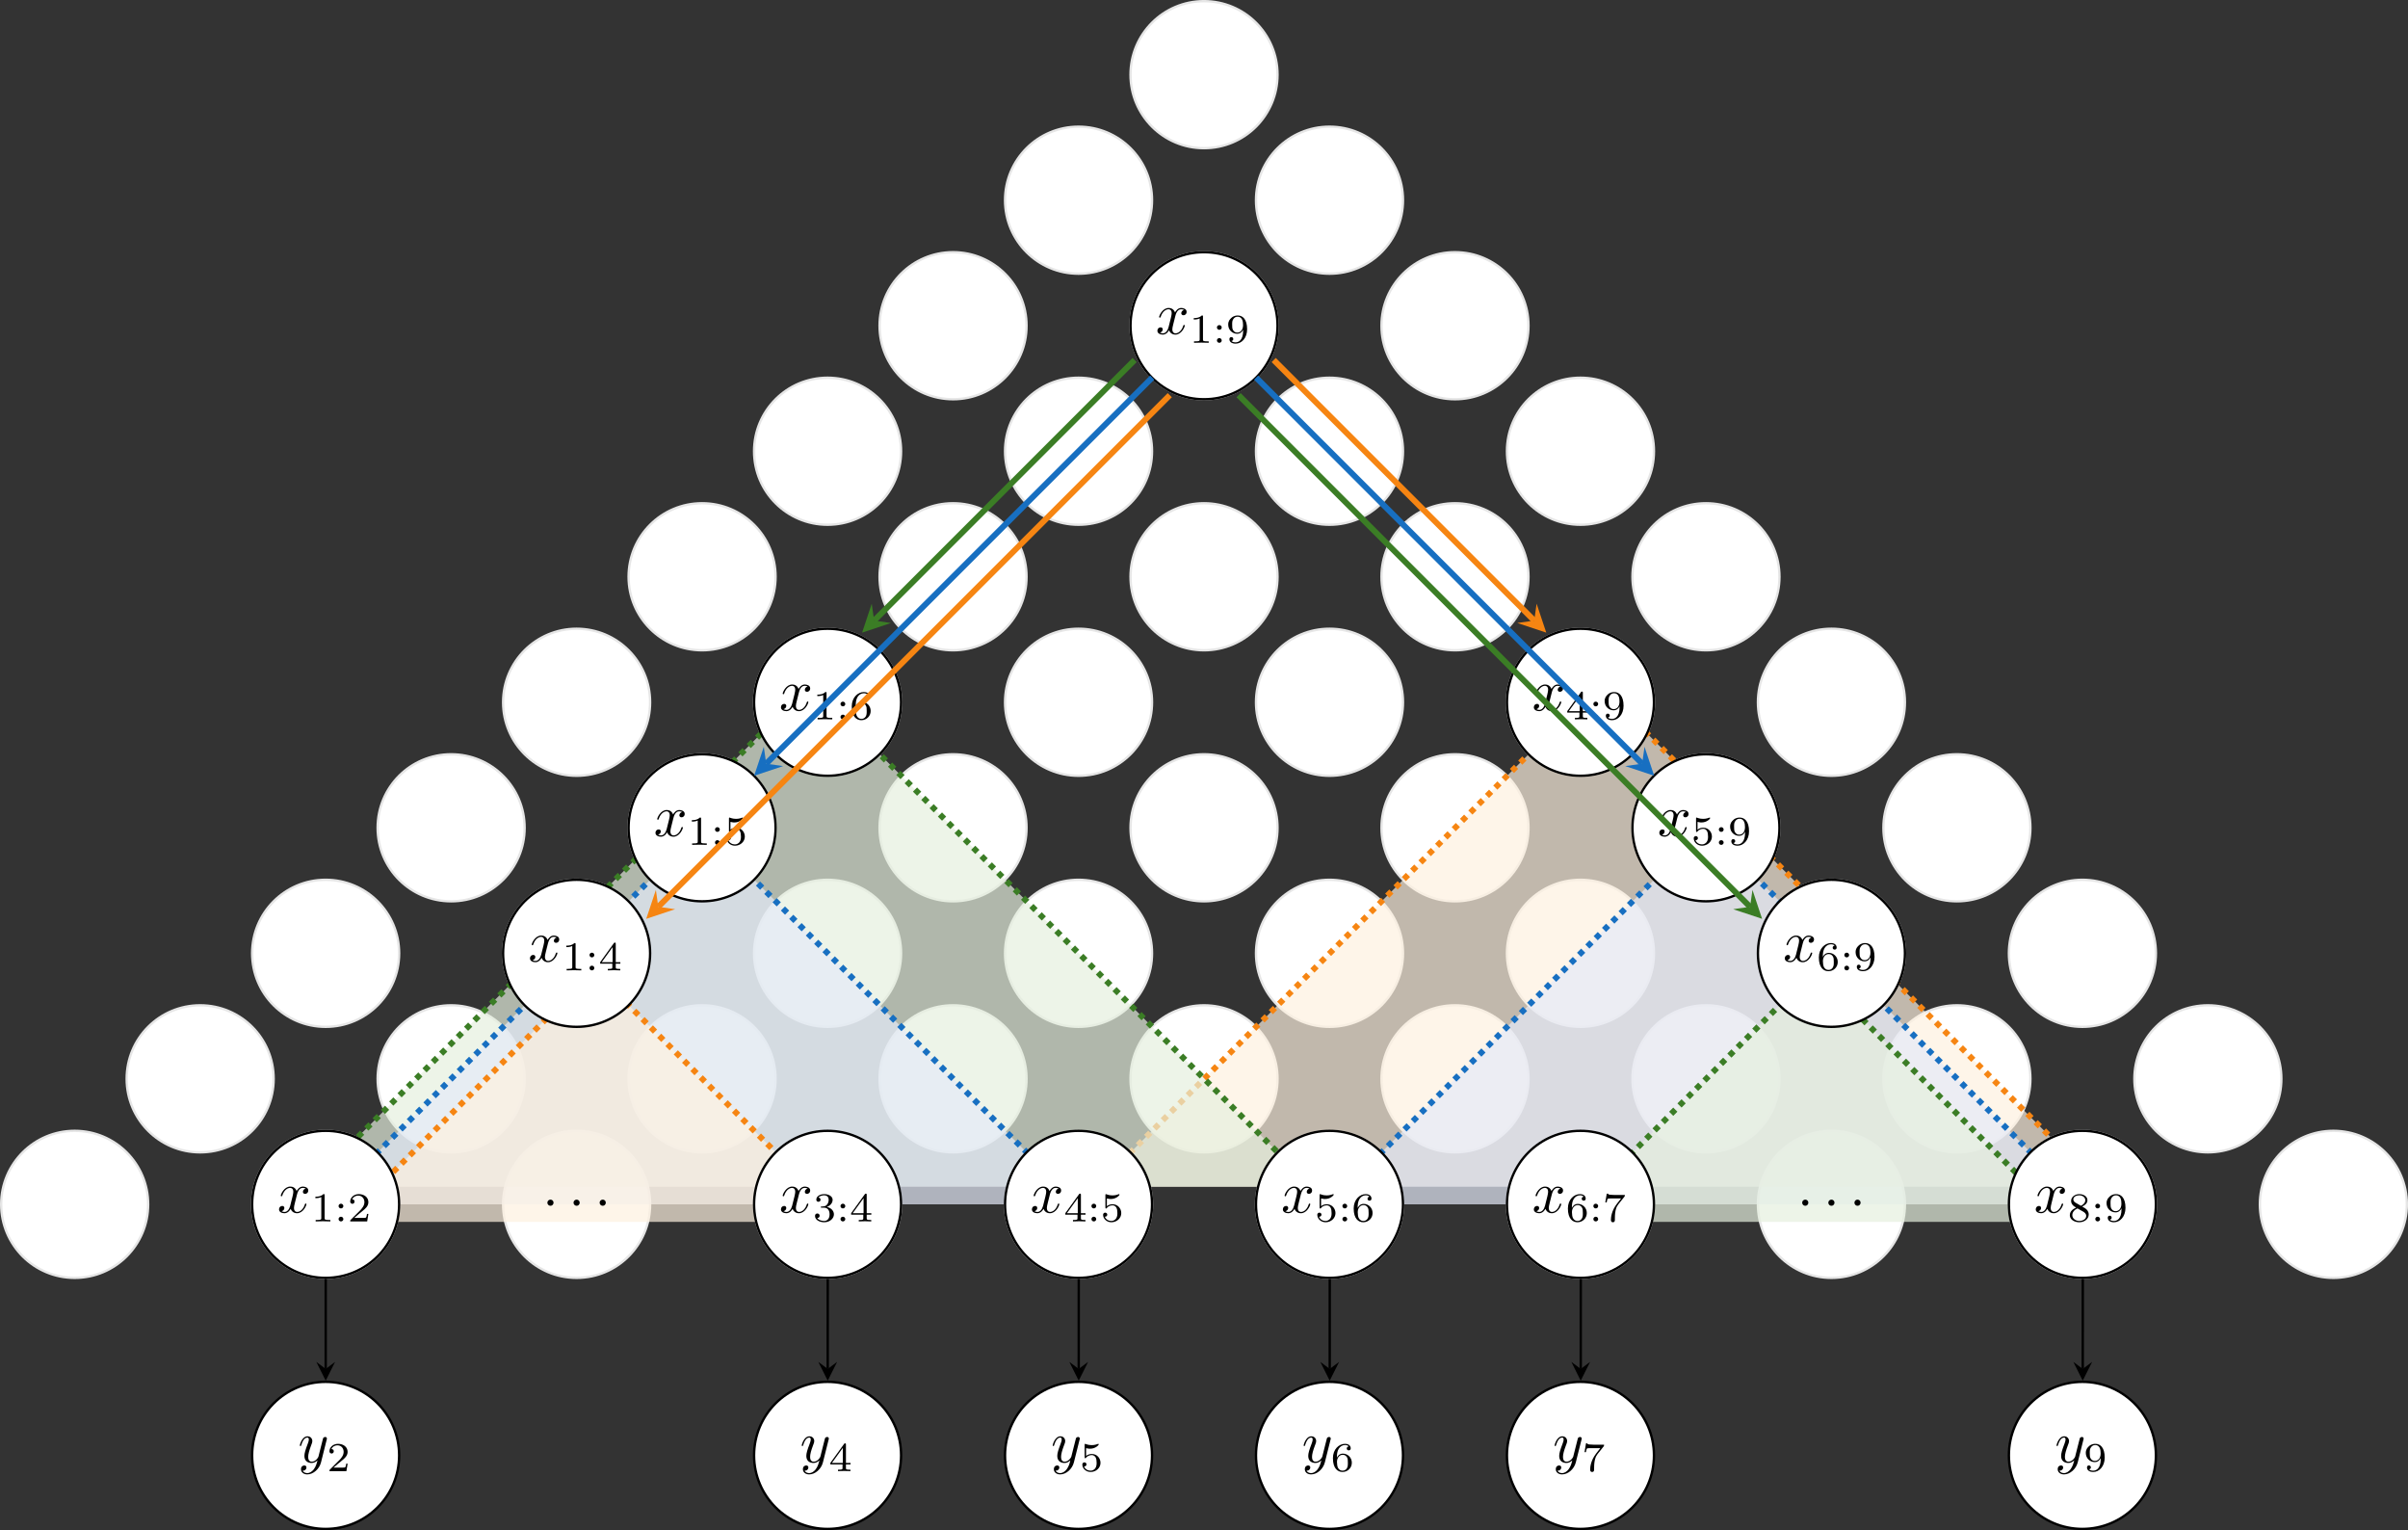 <?xml version="1.0" encoding="UTF-8"?>
<svg xmlns="http://www.w3.org/2000/svg" xmlns:xlink="http://www.w3.org/1999/xlink" width="407.982pt" height="259.163pt" viewBox="0 0 407.982 259.163" version="1.1">
<rect x="0" y="0" width="407.982" height="259.163" fill="#333333" stroke="none"/>
<defs>
<g>
<symbol overflow="visible" id="glyph0-0">
<path style="stroke:none;" d=""/>
</symbol>
<symbol overflow="visible" id="glyph0-1">
<path style="stroke:none;" d="M 4.844 -3.797 C 4.891 -3.938 4.891 -3.953 4.891 -4.031 C 4.891 -4.203 4.75 -4.297 4.594 -4.297 C 4.5 -4.297 4.344 -4.234 4.25 -4.094 C 4.234 -4.031 4.141 -3.734 4.109 -3.547 C 4.031 -3.297 3.969 -3.016 3.906 -2.75 L 3.453 -0.953 C 3.422 -0.812 2.984 -0.109 2.328 -0.109 C 1.828 -0.109 1.719 -0.547 1.719 -0.922 C 1.719 -1.375 1.891 -2 2.219 -2.875 C 2.375 -3.281 2.422 -3.391 2.422 -3.594 C 2.422 -4.031 2.109 -4.406 1.609 -4.406 C 0.656 -4.406 0.297 -2.953 0.297 -2.875 C 0.297 -2.766 0.391 -2.766 0.406 -2.766 C 0.516 -2.766 0.516 -2.797 0.562 -2.953 C 0.844 -3.891 1.234 -4.188 1.578 -4.188 C 1.656 -4.188 1.828 -4.188 1.828 -3.875 C 1.828 -3.625 1.719 -3.359 1.656 -3.172 C 1.25 -2.109 1.078 -1.547 1.078 -1.078 C 1.078 -0.188 1.703 0.109 2.297 0.109 C 2.688 0.109 3.016 -0.062 3.297 -0.344 C 3.172 0.172 3.047 0.672 2.656 1.203 C 2.391 1.531 2.016 1.828 1.562 1.828 C 1.422 1.828 0.969 1.797 0.797 1.406 C 0.953 1.406 1.094 1.406 1.219 1.281 C 1.328 1.203 1.422 1.062 1.422 0.875 C 1.422 0.562 1.156 0.531 1.062 0.531 C 0.828 0.531 0.5 0.688 0.5 1.172 C 0.5 1.672 0.938 2.047 1.562 2.047 C 2.578 2.047 3.609 1.141 3.891 0.016 Z M 4.844 -3.797 "/>
</symbol>
<symbol overflow="visible" id="glyph0-2">
<path style="stroke:none;" d="M 3.328 -3.016 C 3.391 -3.266 3.625 -4.188 4.312 -4.188 C 4.359 -4.188 4.609 -4.188 4.812 -4.062 C 4.531 -4 4.344 -3.766 4.344 -3.516 C 4.344 -3.359 4.453 -3.172 4.719 -3.172 C 4.938 -3.172 5.25 -3.344 5.25 -3.75 C 5.25 -4.266 4.672 -4.406 4.328 -4.406 C 3.75 -4.406 3.406 -3.875 3.281 -3.656 C 3.031 -4.312 2.5 -4.406 2.203 -4.406 C 1.172 -4.406 0.594 -3.125 0.594 -2.875 C 0.594 -2.766 0.703 -2.766 0.719 -2.766 C 0.797 -2.766 0.828 -2.797 0.844 -2.875 C 1.188 -3.938 1.844 -4.188 2.188 -4.188 C 2.375 -4.188 2.719 -4.094 2.719 -3.516 C 2.719 -3.203 2.547 -2.547 2.188 -1.141 C 2.031 -0.531 1.672 -0.109 1.234 -0.109 C 1.172 -0.109 0.953 -0.109 0.734 -0.234 C 0.984 -0.297 1.203 -0.5 1.203 -0.781 C 1.203 -1.047 0.984 -1.125 0.844 -1.125 C 0.531 -1.125 0.297 -0.875 0.297 -0.547 C 0.297 -0.094 0.781 0.109 1.219 0.109 C 1.891 0.109 2.25 -0.594 2.266 -0.641 C 2.391 -0.281 2.75 0.109 3.344 0.109 C 4.375 0.109 4.938 -1.172 4.938 -1.422 C 4.938 -1.531 4.859 -1.531 4.828 -1.531 C 4.734 -1.531 4.719 -1.484 4.688 -1.422 C 4.359 -0.344 3.688 -0.109 3.375 -0.109 C 2.984 -0.109 2.828 -0.422 2.828 -0.766 C 2.828 -0.984 2.875 -1.203 2.984 -1.641 Z M 3.328 -3.016 "/>
</symbol>
<symbol overflow="visible" id="glyph1-0">
<path style="stroke:none;" d=""/>
</symbol>
<symbol overflow="visible" id="glyph1-1">
<path style="stroke:none;" d="M 3.516 -1.266 L 3.281 -1.266 C 3.266 -1.109 3.188 -0.703 3.094 -0.641 C 3.047 -0.594 2.516 -0.594 2.406 -0.594 L 1.125 -0.594 C 1.859 -1.234 2.109 -1.438 2.516 -1.766 C 3.031 -2.172 3.516 -2.609 3.516 -3.266 C 3.516 -4.109 2.781 -4.625 1.891 -4.625 C 1.031 -4.625 0.438 -4.016 0.438 -3.375 C 0.438 -3.031 0.734 -2.984 0.812 -2.984 C 0.969 -2.984 1.172 -3.109 1.172 -3.359 C 1.172 -3.484 1.125 -3.734 0.766 -3.734 C 0.984 -4.219 1.453 -4.375 1.781 -4.375 C 2.484 -4.375 2.844 -3.828 2.844 -3.266 C 2.844 -2.656 2.406 -2.188 2.188 -1.938 L 0.516 -0.266 C 0.438 -0.203 0.438 -0.188 0.438 0 L 3.312 0 Z M 3.516 -1.266 "/>
</symbol>
<symbol overflow="visible" id="glyph1-2">
<path style="stroke:none;" d="M 2.328 -4.438 C 2.328 -4.625 2.328 -4.625 2.125 -4.625 C 1.672 -4.188 1.047 -4.188 0.766 -4.188 L 0.766 -3.938 C 0.922 -3.938 1.391 -3.938 1.766 -4.125 L 1.766 -0.578 C 1.766 -0.344 1.766 -0.25 1.078 -0.25 L 0.812 -0.25 L 0.812 0 C 0.938 0 1.797 -0.031 2.047 -0.031 C 2.266 -0.031 3.141 0 3.297 0 L 3.297 -0.25 L 3.031 -0.25 C 2.328 -0.25 2.328 -0.344 2.328 -0.578 Z M 2.328 -4.438 "/>
</symbol>
<symbol overflow="visible" id="glyph1-3">
<path style="stroke:none;" d="M 1.531 -2.594 C 1.531 -2.844 1.328 -3 1.125 -3 C 0.891 -3 0.719 -2.812 0.719 -2.609 C 0.719 -2.359 0.922 -2.203 1.125 -2.203 C 1.359 -2.203 1.531 -2.391 1.531 -2.594 Z M 1.531 -0.391 C 1.531 -0.641 1.328 -0.797 1.125 -0.797 C 0.891 -0.797 0.719 -0.609 0.719 -0.406 C 0.719 -0.156 0.922 0 1.125 0 C 1.359 0 1.531 -0.188 1.531 -0.391 Z M 1.531 -0.391 "/>
</symbol>
<symbol overflow="visible" id="glyph1-4">
<path style="stroke:none;" d="M 3.688 -1.141 L 3.688 -1.391 L 2.906 -1.391 L 2.906 -4.5 C 2.906 -4.641 2.906 -4.703 2.766 -4.703 C 2.672 -4.703 2.641 -4.703 2.578 -4.594 L 0.266 -1.391 L 0.266 -1.141 L 2.328 -1.141 L 2.328 -0.578 C 2.328 -0.328 2.328 -0.25 1.75 -0.25 L 1.562 -0.25 L 1.562 0 C 1.922 -0.016 2.359 -0.031 2.609 -0.031 C 2.875 -0.031 3.312 -0.016 3.672 0 L 3.672 -0.25 L 3.484 -0.25 C 2.906 -0.25 2.906 -0.328 2.906 -0.578 L 2.906 -1.141 Z M 2.375 -3.938 L 2.375 -1.391 L 0.531 -1.391 Z M 2.375 -3.938 "/>
</symbol>
<symbol overflow="visible" id="glyph1-5">
<path style="stroke:none;" d="M 1.906 -2.328 C 2.453 -2.328 2.844 -1.953 2.844 -1.203 C 2.844 -0.344 2.328 -0.078 1.938 -0.078 C 1.656 -0.078 1.031 -0.156 0.75 -0.578 C 1.078 -0.578 1.156 -0.812 1.156 -0.969 C 1.156 -1.188 0.984 -1.344 0.766 -1.344 C 0.578 -1.344 0.375 -1.219 0.375 -0.938 C 0.375 -0.281 1.094 0.141 1.938 0.141 C 2.906 0.141 3.578 -0.516 3.578 -1.203 C 3.578 -1.75 3.141 -2.297 2.375 -2.453 C 3.094 -2.719 3.359 -3.234 3.359 -3.672 C 3.359 -4.219 2.734 -4.625 1.953 -4.625 C 1.188 -4.625 0.594 -4.25 0.594 -3.688 C 0.594 -3.453 0.75 -3.328 0.953 -3.328 C 1.172 -3.328 1.312 -3.484 1.312 -3.672 C 1.312 -3.875 1.172 -4.031 0.953 -4.047 C 1.203 -4.344 1.672 -4.422 1.938 -4.422 C 2.25 -4.422 2.688 -4.266 2.688 -3.672 C 2.688 -3.375 2.594 -3.047 2.406 -2.844 C 2.188 -2.578 1.984 -2.562 1.641 -2.531 C 1.469 -2.516 1.453 -2.516 1.422 -2.516 C 1.406 -2.516 1.344 -2.5 1.344 -2.422 C 1.344 -2.328 1.406 -2.328 1.531 -2.328 Z M 1.906 -2.328 "/>
</symbol>
<symbol overflow="visible" id="glyph1-6">
<path style="stroke:none;" d="M 1.078 -3.891 C 1.438 -3.797 1.641 -3.797 1.75 -3.797 C 2.672 -3.797 3.219 -4.422 3.219 -4.531 C 3.219 -4.609 3.172 -4.625 3.141 -4.625 C 3.125 -4.625 3.109 -4.625 3.078 -4.609 C 2.906 -4.547 2.547 -4.406 2.031 -4.406 C 1.828 -4.406 1.469 -4.422 1.016 -4.594 C 0.938 -4.625 0.922 -4.625 0.922 -4.625 C 0.828 -4.625 0.828 -4.547 0.828 -4.438 L 0.828 -2.391 C 0.828 -2.266 0.828 -2.188 0.938 -2.188 C 1 -2.188 1.016 -2.188 1.078 -2.281 C 1.375 -2.656 1.812 -2.719 2.047 -2.719 C 2.469 -2.719 2.656 -2.391 2.688 -2.328 C 2.812 -2.094 2.859 -1.828 2.859 -1.422 C 2.859 -1.219 2.859 -0.812 2.641 -0.5 C 2.469 -0.25 2.172 -0.078 1.828 -0.078 C 1.375 -0.078 0.906 -0.328 0.734 -0.797 C 1 -0.781 1.141 -0.953 1.141 -1.141 C 1.141 -1.438 0.875 -1.484 0.781 -1.484 C 0.781 -1.484 0.438 -1.484 0.438 -1.109 C 0.438 -0.484 1.016 0.141 1.844 0.141 C 2.734 0.141 3.516 -0.516 3.516 -1.406 C 3.516 -2.188 2.922 -2.906 2.062 -2.906 C 1.75 -2.906 1.391 -2.844 1.078 -2.578 Z M 1.078 -3.891 "/>
</symbol>
<symbol overflow="visible" id="glyph1-7">
<path style="stroke:none;" d="M 1.047 -2.281 C 1.047 -2.844 1.094 -3.359 1.359 -3.797 C 1.594 -4.172 1.969 -4.422 2.422 -4.422 C 2.625 -4.422 2.906 -4.375 3.047 -4.188 C 2.875 -4.172 2.719 -4.047 2.719 -3.844 C 2.719 -3.672 2.844 -3.516 3.047 -3.516 C 3.266 -3.516 3.391 -3.656 3.391 -3.859 C 3.391 -4.266 3.094 -4.625 2.406 -4.625 C 1.406 -4.625 0.375 -3.703 0.375 -2.203 C 0.375 -0.406 1.219 0.141 2 0.141 C 2.844 0.141 3.578 -0.516 3.578 -1.422 C 3.578 -2.312 2.875 -2.969 2.062 -2.969 C 1.5 -2.969 1.203 -2.594 1.047 -2.281 Z M 2 -0.078 C 1.641 -0.078 1.375 -0.281 1.219 -0.594 C 1.125 -0.797 1.062 -1.156 1.062 -1.562 C 1.062 -2.25 1.469 -2.766 2.031 -2.766 C 2.344 -2.766 2.562 -2.641 2.734 -2.391 C 2.906 -2.125 2.906 -1.828 2.906 -1.422 C 2.906 -1.031 2.906 -0.734 2.719 -0.453 C 2.562 -0.219 2.328 -0.078 2 -0.078 Z M 2 -0.078 "/>
</symbol>
<symbol overflow="visible" id="glyph1-8">
<path style="stroke:none;" d="M 3.734 -4.203 C 3.797 -4.297 3.797 -4.312 3.797 -4.484 L 1.969 -4.484 C 1.688 -4.484 1.609 -4.5 1.359 -4.516 C 1 -4.547 0.984 -4.594 0.969 -4.703 L 0.734 -4.703 L 0.484 -3.219 L 0.719 -3.219 C 0.734 -3.328 0.812 -3.781 0.922 -3.859 C 0.969 -3.891 1.547 -3.891 1.641 -3.891 L 3.156 -3.891 C 2.938 -3.609 2.578 -3.172 2.438 -2.969 C 1.531 -1.781 1.438 -0.672 1.438 -0.266 C 1.438 -0.188 1.438 0.141 1.766 0.141 C 2.109 0.141 2.109 -0.172 2.109 -0.266 L 2.109 -0.547 C 2.109 -1.891 2.391 -2.516 2.688 -2.891 Z M 3.734 -4.203 "/>
</symbol>
<symbol overflow="visible" id="glyph1-9">
<path style="stroke:none;" d="M 2.906 -2.078 C 2.906 -0.344 2.062 -0.078 1.641 -0.078 C 1.484 -0.078 1.109 -0.094 0.922 -0.312 C 1.219 -0.344 1.234 -0.578 1.234 -0.641 C 1.234 -0.812 1.109 -0.969 0.906 -0.969 C 0.703 -0.969 0.578 -0.828 0.578 -0.625 C 0.578 -0.156 0.969 0.141 1.641 0.141 C 2.641 0.141 3.578 -0.797 3.578 -2.297 C 3.578 -4.016 2.812 -4.625 2 -4.625 C 1.766 -4.625 1.297 -4.594 0.891 -4.203 C 0.656 -3.969 0.375 -3.703 0.375 -3.078 C 0.375 -2.188 1.078 -1.531 1.891 -1.531 C 2.453 -1.531 2.75 -1.906 2.906 -2.219 Z M 1.938 -1.734 C 1.656 -1.734 1.406 -1.812 1.203 -2.141 C 1.047 -2.391 1.047 -2.688 1.047 -3.078 C 1.047 -3.484 1.047 -3.75 1.25 -4.031 C 1.422 -4.281 1.641 -4.422 2 -4.422 C 2.359 -4.422 2.578 -4.203 2.688 -4.016 C 2.875 -3.734 2.891 -3.234 2.891 -3 C 2.891 -2.094 2.375 -1.734 1.938 -1.734 Z M 1.938 -1.734 "/>
</symbol>
<symbol overflow="visible" id="glyph1-10">
<path style="stroke:none;" d="M 2.469 -2.516 C 3.016 -2.781 3.359 -3.109 3.359 -3.594 C 3.359 -4.266 2.656 -4.625 1.984 -4.625 C 1.219 -4.625 0.594 -4.125 0.594 -3.469 C 0.594 -3.141 0.75 -2.906 0.875 -2.766 C 1 -2.609 1.047 -2.578 1.453 -2.344 C 1.062 -2.172 0.375 -1.797 0.375 -1.062 C 0.375 -0.297 1.172 0.141 1.969 0.141 C 2.859 0.141 3.578 -0.422 3.578 -1.172 C 3.578 -1.641 3.312 -2.031 2.906 -2.266 C 2.812 -2.328 2.578 -2.453 2.469 -2.516 Z M 1.344 -3.172 C 1.156 -3.281 0.969 -3.469 0.969 -3.734 C 0.969 -4.172 1.469 -4.422 1.969 -4.422 C 2.516 -4.422 3 -4.078 3 -3.594 C 3 -2.969 2.266 -2.656 2.266 -2.656 C 2.25 -2.656 2.234 -2.656 2.188 -2.688 Z M 1.672 -2.203 L 2.641 -1.656 C 2.812 -1.547 3.156 -1.344 3.156 -0.938 C 3.156 -0.406 2.578 -0.078 1.984 -0.078 C 1.344 -0.078 0.797 -0.5 0.797 -1.062 C 0.797 -1.578 1.172 -1.984 1.672 -2.203 Z M 1.672 -2.203 "/>
</symbol>
<symbol overflow="visible" id="glyph2-0">
<path style="stroke:none;" d=""/>
</symbol>
<symbol overflow="visible" id="glyph2-1">
<path style="stroke:none;" d="M 1.906 -2.5 C 1.906 -2.781 1.672 -3.016 1.391 -3.016 C 1.094 -3.016 0.859 -2.781 0.859 -2.5 C 0.859 -2.203 1.094 -1.969 1.391 -1.969 C 1.672 -1.969 1.906 -2.203 1.906 -2.5 Z M 1.906 -2.5 "/>
</symbol>
</g>
<clipPath id="clip1">
  <path d="M 382 191 L 407.98 191 L 407.98 217 L 382 217 Z M 382 191 "/>
</clipPath>
<clipPath id="clip2">
  <path d="M 377 185 L 407.98 185 L 407.98 223 L 377 223 Z M 377 185 "/>
</clipPath>
<clipPath id="clip3">
  <path d="M 37 228 L 74 228 L 74 259.164 L 37 259.164 Z M 37 228 "/>
</clipPath>
<clipPath id="clip4">
  <path d="M 122 228 L 159 228 L 159 259.164 L 122 259.164 Z M 122 228 "/>
</clipPath>
<clipPath id="clip5">
  <path d="M 164 228 L 201 228 L 201 259.164 L 164 259.164 Z M 164 228 "/>
</clipPath>
<clipPath id="clip6">
  <path d="M 207 228 L 244 228 L 244 259.164 L 207 259.164 Z M 207 228 "/>
</clipPath>
<clipPath id="clip7">
  <path d="M 249 228 L 286 228 L 286 259.164 L 249 259.164 Z M 249 228 "/>
</clipPath>
<clipPath id="clip8">
  <path d="M 334 228 L 371 228 L 371 259.164 L 334 259.164 Z M 334 228 "/>
</clipPath>
</defs>
<g id="surface1">
<path style="fill-rule:nonzero;fill:rgb(100%,100%,100%);fill-opacity:1;stroke-width:0.399;stroke-linecap:butt;stroke-linejoin:miter;stroke:rgb(89.999%,89.999%,89.999%);stroke-opacity:1;stroke-miterlimit:10;" d="M 33.712 21.259 C 33.712 28.138 28.138 33.712 21.259 33.712 C 14.38 33.712 8.806 28.138 8.806 21.259 C 8.806 14.384 14.38 8.806 21.259 8.806 C 28.138 8.806 33.712 14.384 33.712 21.259 Z M 33.712 21.259 " transform="matrix(1,0,0,-1,-8.607,225.251)"/>
<path style="fill-rule:nonzero;fill:rgb(100%,100%,100%);fill-opacity:1;stroke-width:0.399;stroke-linecap:butt;stroke-linejoin:miter;stroke:rgb(89.999%,89.999%,89.999%);stroke-opacity:1;stroke-miterlimit:10;" d="M 54.974 42.521 C 54.974 49.399 49.4 54.974 42.521 54.974 C 35.642 54.974 30.068 49.399 30.068 42.521 C 30.068 35.642 35.642 30.067 42.521 30.067 C 49.4 30.067 54.974 35.642 54.974 42.521 Z M 54.974 42.521 " transform="matrix(1,0,0,-1,-8.607,225.251)"/>
<path style="fill-rule:nonzero;fill:rgb(100%,100%,100%);fill-opacity:1;stroke-width:0.399;stroke-linecap:butt;stroke-linejoin:miter;stroke:rgb(89.999%,89.999%,89.999%);stroke-opacity:1;stroke-miterlimit:10;" d="M 76.232 21.259 C 76.232 28.138 70.658 33.712 63.779 33.712 C 56.904 33.712 51.326 28.138 51.326 21.259 C 51.326 14.384 56.904 8.806 63.779 8.806 C 70.658 8.806 76.232 14.384 76.232 21.259 Z M 76.232 21.259 " transform="matrix(1,0,0,-1,-8.607,225.251)"/>
<path style="fill-rule:nonzero;fill:rgb(100%,100%,100%);fill-opacity:1;stroke-width:0.399;stroke-linecap:butt;stroke-linejoin:miter;stroke:rgb(89.999%,89.999%,89.999%);stroke-opacity:1;stroke-miterlimit:10;" d="M 76.232 63.782 C 76.232 70.657 70.658 76.235 63.779 76.235 C 56.904 76.235 51.326 70.657 51.326 63.782 C 51.326 56.903 56.904 51.325 63.779 51.325 C 70.658 51.325 76.232 56.903 76.232 63.782 Z M 76.232 63.782 " transform="matrix(1,0,0,-1,-8.607,225.251)"/>
<path style="fill-rule:nonzero;fill:rgb(100%,100%,100%);fill-opacity:1;stroke-width:0.399;stroke-linecap:butt;stroke-linejoin:miter;stroke:rgb(89.999%,89.999%,89.999%);stroke-opacity:1;stroke-miterlimit:10;" d="M 97.494 42.521 C 97.494 49.399 91.919 54.974 85.041 54.974 C 78.162 54.974 72.587 49.399 72.587 42.521 C 72.587 35.642 78.162 30.067 85.041 30.067 C 91.919 30.067 97.494 35.642 97.494 42.521 Z M 97.494 42.521 " transform="matrix(1,0,0,-1,-8.607,225.251)"/>
<path style="fill-rule:nonzero;fill:rgb(100%,100%,100%);fill-opacity:1;stroke-width:0.399;stroke-linecap:butt;stroke-linejoin:miter;stroke:rgb(89.999%,89.999%,89.999%);stroke-opacity:1;stroke-miterlimit:10;" d="M 118.755 21.259 C 118.755 28.138 113.177 33.712 106.302 33.712 C 99.423 33.712 93.845 28.138 93.845 21.259 C 93.845 14.384 99.423 8.806 106.302 8.806 C 113.177 8.806 118.755 14.384 118.755 21.259 Z M 118.755 21.259 " transform="matrix(1,0,0,-1,-8.607,225.251)"/>
<path style="fill-rule:nonzero;fill:rgb(100%,100%,100%);fill-opacity:1;stroke-width:0.399;stroke-linecap:butt;stroke-linejoin:miter;stroke:rgb(89.999%,89.999%,89.999%);stroke-opacity:1;stroke-miterlimit:10;" d="M 97.494 85.04 C 97.494 91.919 91.919 97.493 85.041 97.493 C 78.162 97.493 72.587 91.919 72.587 85.04 C 72.587 78.161 78.162 72.587 85.041 72.587 C 91.919 72.587 97.494 78.161 97.494 85.04 Z M 97.494 85.04 " transform="matrix(1,0,0,-1,-8.607,225.251)"/>
<path style="fill-rule:nonzero;fill:rgb(100%,100%,100%);fill-opacity:1;stroke-width:0.399;stroke-linecap:butt;stroke-linejoin:miter;stroke:rgb(89.999%,89.999%,89.999%);stroke-opacity:1;stroke-miterlimit:10;" d="M 118.755 63.782 C 118.755 70.657 113.177 76.235 106.302 76.235 C 99.423 76.235 93.845 70.657 93.845 63.782 C 93.845 56.903 99.423 51.325 106.302 51.325 C 113.177 51.325 118.755 56.903 118.755 63.782 Z M 118.755 63.782 " transform="matrix(1,0,0,-1,-8.607,225.251)"/>
<path style="fill-rule:nonzero;fill:rgb(100%,100%,100%);fill-opacity:1;stroke-width:0.399;stroke-linecap:butt;stroke-linejoin:miter;stroke:rgb(89.999%,89.999%,89.999%);stroke-opacity:1;stroke-miterlimit:10;" d="M 140.013 42.521 C 140.013 49.399 134.439 54.974 127.56 54.974 C 120.681 54.974 115.107 49.399 115.107 42.521 C 115.107 35.642 120.681 30.067 127.56 30.067 C 134.439 30.067 140.013 35.642 140.013 42.521 Z M 140.013 42.521 " transform="matrix(1,0,0,-1,-8.607,225.251)"/>
<path style="fill-rule:nonzero;fill:rgb(100%,100%,100%);fill-opacity:1;stroke-width:0.399;stroke-linecap:butt;stroke-linejoin:miter;stroke:rgb(89.999%,89.999%,89.999%);stroke-opacity:1;stroke-miterlimit:10;" d="M 161.275 21.259 C 161.275 28.138 155.697 33.712 148.822 33.712 C 141.943 33.712 136.369 28.138 136.369 21.259 C 136.369 14.384 141.943 8.806 148.822 8.806 C 155.697 8.806 161.275 14.384 161.275 21.259 Z M 161.275 21.259 " transform="matrix(1,0,0,-1,-8.607,225.251)"/>
<path style="fill-rule:nonzero;fill:rgb(100%,100%,100%);fill-opacity:1;stroke-width:0.399;stroke-linecap:butt;stroke-linejoin:miter;stroke:rgb(89.999%,89.999%,89.999%);stroke-opacity:1;stroke-miterlimit:10;" d="M 118.755 106.302 C 118.755 113.177 113.177 118.755 106.302 118.755 C 99.423 118.755 93.845 113.177 93.845 106.302 C 93.845 99.423 99.423 93.849 106.302 93.849 C 113.177 93.849 118.755 99.423 118.755 106.302 Z M 118.755 106.302 " transform="matrix(1,0,0,-1,-8.607,225.251)"/>
<path style="fill-rule:nonzero;fill:rgb(100%,100%,100%);fill-opacity:1;stroke-width:0.399;stroke-linecap:butt;stroke-linejoin:miter;stroke:rgb(89.999%,89.999%,89.999%);stroke-opacity:1;stroke-miterlimit:10;" d="M 140.013 85.04 C 140.013 91.919 134.439 97.493 127.56 97.493 C 120.681 97.493 115.107 91.919 115.107 85.04 C 115.107 78.161 120.681 72.587 127.56 72.587 C 134.439 72.587 140.013 78.161 140.013 85.04 Z M 140.013 85.04 " transform="matrix(1,0,0,-1,-8.607,225.251)"/>
<path style="fill-rule:nonzero;fill:rgb(100%,100%,100%);fill-opacity:1;stroke-width:0.399;stroke-linecap:butt;stroke-linejoin:miter;stroke:rgb(89.999%,89.999%,89.999%);stroke-opacity:1;stroke-miterlimit:10;" d="M 161.275 63.782 C 161.275 70.657 155.697 76.235 148.822 76.235 C 141.943 76.235 136.369 70.657 136.369 63.782 C 136.369 56.903 141.943 51.325 148.822 51.325 C 155.697 51.325 161.275 56.903 161.275 63.782 Z M 161.275 63.782 " transform="matrix(1,0,0,-1,-8.607,225.251)"/>
<path style="fill-rule:nonzero;fill:rgb(100%,100%,100%);fill-opacity:1;stroke-width:0.399;stroke-linecap:butt;stroke-linejoin:miter;stroke:rgb(89.999%,89.999%,89.999%);stroke-opacity:1;stroke-miterlimit:10;" d="M 182.533 42.521 C 182.533 49.399 176.959 54.974 170.08 54.974 C 163.205 54.974 157.627 49.399 157.627 42.521 C 157.627 35.642 163.205 30.067 170.08 30.067 C 176.959 30.067 182.533 35.642 182.533 42.521 Z M 182.533 42.521 " transform="matrix(1,0,0,-1,-8.607,225.251)"/>
<path style="fill-rule:nonzero;fill:rgb(100%,100%,100%);fill-opacity:1;stroke-width:0.399;stroke-linecap:butt;stroke-linejoin:miter;stroke:rgb(89.999%,89.999%,89.999%);stroke-opacity:1;stroke-miterlimit:10;" d="M 203.794 21.259 C 203.794 28.138 198.22 33.712 191.341 33.712 C 184.462 33.712 178.888 28.138 178.888 21.259 C 178.888 14.384 184.462 8.806 191.341 8.806 C 198.22 8.806 203.794 14.384 203.794 21.259 Z M 203.794 21.259 " transform="matrix(1,0,0,-1,-8.607,225.251)"/>
<path style="fill-rule:nonzero;fill:rgb(100%,100%,100%);fill-opacity:1;stroke-width:0.399;stroke-linecap:butt;stroke-linejoin:miter;stroke:rgb(89.999%,89.999%,89.999%);stroke-opacity:1;stroke-miterlimit:10;" d="M 140.013 127.56 C 140.013 134.439 134.439 140.013 127.56 140.013 C 120.681 140.013 115.107 134.439 115.107 127.56 C 115.107 120.685 120.681 115.106 127.56 115.106 C 134.439 115.106 140.013 120.685 140.013 127.56 Z M 140.013 127.56 " transform="matrix(1,0,0,-1,-8.607,225.251)"/>
<path style="fill-rule:nonzero;fill:rgb(100%,100%,100%);fill-opacity:1;stroke-width:0.399;stroke-linecap:butt;stroke-linejoin:miter;stroke:rgb(89.999%,89.999%,89.999%);stroke-opacity:1;stroke-miterlimit:10;" d="M 161.275 106.302 C 161.275 113.177 155.697 118.755 148.822 118.755 C 141.943 118.755 136.369 113.177 136.369 106.302 C 136.369 99.423 141.943 93.849 148.822 93.849 C 155.697 93.849 161.275 99.423 161.275 106.302 Z M 161.275 106.302 " transform="matrix(1,0,0,-1,-8.607,225.251)"/>
<path style="fill-rule:nonzero;fill:rgb(100%,100%,100%);fill-opacity:1;stroke-width:0.399;stroke-linecap:butt;stroke-linejoin:miter;stroke:rgb(89.999%,89.999%,89.999%);stroke-opacity:1;stroke-miterlimit:10;" d="M 182.533 85.04 C 182.533 91.919 176.959 97.493 170.08 97.493 C 163.205 97.493 157.627 91.919 157.627 85.04 C 157.627 78.161 163.205 72.587 170.08 72.587 C 176.959 72.587 182.533 78.161 182.533 85.04 Z M 182.533 85.04 " transform="matrix(1,0,0,-1,-8.607,225.251)"/>
<path style="fill-rule:nonzero;fill:rgb(100%,100%,100%);fill-opacity:1;stroke-width:0.399;stroke-linecap:butt;stroke-linejoin:miter;stroke:rgb(89.999%,89.999%,89.999%);stroke-opacity:1;stroke-miterlimit:10;" d="M 203.794 63.782 C 203.794 70.657 198.22 76.235 191.341 76.235 C 184.462 76.235 178.888 70.657 178.888 63.782 C 178.888 56.903 184.462 51.325 191.341 51.325 C 198.22 51.325 203.794 56.903 203.794 63.782 Z M 203.794 63.782 " transform="matrix(1,0,0,-1,-8.607,225.251)"/>
<path style="fill-rule:nonzero;fill:rgb(100%,100%,100%);fill-opacity:1;stroke-width:0.399;stroke-linecap:butt;stroke-linejoin:miter;stroke:rgb(89.999%,89.999%,89.999%);stroke-opacity:1;stroke-miterlimit:10;" d="M 225.056 42.521 C 225.056 49.399 219.478 54.974 212.599 54.974 C 205.724 54.974 200.146 49.399 200.146 42.521 C 200.146 35.642 205.724 30.067 212.599 30.067 C 219.478 30.067 225.056 35.642 225.056 42.521 Z M 225.056 42.521 " transform="matrix(1,0,0,-1,-8.607,225.251)"/>
<path style="fill-rule:nonzero;fill:rgb(100%,100%,100%);fill-opacity:1;stroke-width:0.399;stroke-linecap:butt;stroke-linejoin:miter;stroke:rgb(89.999%,89.999%,89.999%);stroke-opacity:1;stroke-miterlimit:10;" d="M 246.314 21.259 C 246.314 28.138 240.74 33.712 233.861 33.712 C 226.982 33.712 221.408 28.138 221.408 21.259 C 221.408 14.384 226.982 8.806 233.861 8.806 C 240.74 8.806 246.314 14.384 246.314 21.259 Z M 246.314 21.259 " transform="matrix(1,0,0,-1,-8.607,225.251)"/>
<path style="fill-rule:nonzero;fill:rgb(100%,100%,100%);fill-opacity:1;stroke-width:0.399;stroke-linecap:butt;stroke-linejoin:miter;stroke:rgb(89.999%,89.999%,89.999%);stroke-opacity:1;stroke-miterlimit:10;" d="M 161.275 148.821 C 161.275 155.7 155.697 161.274 148.822 161.274 C 141.943 161.274 136.369 155.7 136.369 148.821 C 136.369 141.942 141.943 136.368 148.822 136.368 C 155.697 136.368 161.275 141.942 161.275 148.821 Z M 161.275 148.821 " transform="matrix(1,0,0,-1,-8.607,225.251)"/>
<path style="fill-rule:nonzero;fill:rgb(100%,100%,100%);fill-opacity:1;stroke-width:0.399;stroke-linecap:butt;stroke-linejoin:miter;stroke:rgb(89.999%,89.999%,89.999%);stroke-opacity:1;stroke-miterlimit:10;" d="M 182.533 127.56 C 182.533 134.439 176.959 140.013 170.08 140.013 C 163.205 140.013 157.627 134.439 157.627 127.56 C 157.627 120.685 163.205 115.106 170.08 115.106 C 176.959 115.106 182.533 120.685 182.533 127.56 Z M 182.533 127.56 " transform="matrix(1,0,0,-1,-8.607,225.251)"/>
<path style="fill-rule:nonzero;fill:rgb(100%,100%,100%);fill-opacity:1;stroke-width:0.399;stroke-linecap:butt;stroke-linejoin:miter;stroke:rgb(89.999%,89.999%,89.999%);stroke-opacity:1;stroke-miterlimit:10;" d="M 203.794 106.302 C 203.794 113.177 198.22 118.755 191.341 118.755 C 184.462 118.755 178.888 113.177 178.888 106.302 C 178.888 99.423 184.462 93.849 191.341 93.849 C 198.22 93.849 203.794 99.423 203.794 106.302 Z M 203.794 106.302 " transform="matrix(1,0,0,-1,-8.607,225.251)"/>
<path style="fill-rule:nonzero;fill:rgb(100%,100%,100%);fill-opacity:1;stroke-width:0.399;stroke-linecap:butt;stroke-linejoin:miter;stroke:rgb(89.999%,89.999%,89.999%);stroke-opacity:1;stroke-miterlimit:10;" d="M 225.056 85.04 C 225.056 91.919 219.478 97.493 212.599 97.493 C 205.724 97.493 200.146 91.919 200.146 85.04 C 200.146 78.161 205.724 72.587 212.599 72.587 C 219.478 72.587 225.056 78.161 225.056 85.04 Z M 225.056 85.04 " transform="matrix(1,0,0,-1,-8.607,225.251)"/>
<path style="fill-rule:nonzero;fill:rgb(100%,100%,100%);fill-opacity:1;stroke-width:0.399;stroke-linecap:butt;stroke-linejoin:miter;stroke:rgb(89.999%,89.999%,89.999%);stroke-opacity:1;stroke-miterlimit:10;" d="M 246.314 63.782 C 246.314 70.657 240.74 76.235 233.861 76.235 C 226.982 76.235 221.408 70.657 221.408 63.782 C 221.408 56.903 226.982 51.325 233.861 51.325 C 240.74 51.325 246.314 56.903 246.314 63.782 Z M 246.314 63.782 " transform="matrix(1,0,0,-1,-8.607,225.251)"/>
<path style="fill-rule:nonzero;fill:rgb(100%,100%,100%);fill-opacity:1;stroke-width:0.399;stroke-linecap:butt;stroke-linejoin:miter;stroke:rgb(89.999%,89.999%,89.999%);stroke-opacity:1;stroke-miterlimit:10;" d="M 267.576 42.521 C 267.576 49.399 261.998 54.974 255.123 54.974 C 248.244 54.974 242.669 49.399 242.669 42.521 C 242.669 35.642 248.244 30.067 255.123 30.067 C 261.998 30.067 267.576 35.642 267.576 42.521 Z M 267.576 42.521 " transform="matrix(1,0,0,-1,-8.607,225.251)"/>
<path style="fill-rule:nonzero;fill:rgb(100%,100%,100%);fill-opacity:1;stroke-width:0.399;stroke-linecap:butt;stroke-linejoin:miter;stroke:rgb(89.999%,89.999%,89.999%);stroke-opacity:1;stroke-miterlimit:10;" d="M 288.834 21.259 C 288.834 28.138 283.259 33.712 276.38 33.712 C 269.502 33.712 263.927 28.138 263.927 21.259 C 263.927 14.384 269.502 8.806 276.38 8.806 C 283.259 8.806 288.834 14.384 288.834 21.259 Z M 288.834 21.259 " transform="matrix(1,0,0,-1,-8.607,225.251)"/>
<path style="fill-rule:nonzero;fill:rgb(100%,100%,100%);fill-opacity:1;stroke-width:0.399;stroke-linecap:butt;stroke-linejoin:miter;stroke:rgb(89.999%,89.999%,89.999%);stroke-opacity:1;stroke-miterlimit:10;" d="M 182.533 170.079 C 182.533 176.958 176.959 182.536 170.08 182.536 C 163.205 182.536 157.627 176.958 157.627 170.079 C 157.627 163.204 163.205 157.626 170.08 157.626 C 176.959 157.626 182.533 163.204 182.533 170.079 Z M 182.533 170.079 " transform="matrix(1,0,0,-1,-8.607,225.251)"/>
<path style="fill-rule:nonzero;fill:rgb(100%,100%,100%);fill-opacity:1;stroke-width:0.399;stroke-linecap:butt;stroke-linejoin:miter;stroke:rgb(89.999%,89.999%,89.999%);stroke-opacity:1;stroke-miterlimit:10;" d="M 203.794 148.821 C 203.794 155.7 198.22 161.274 191.341 161.274 C 184.462 161.274 178.888 155.7 178.888 148.821 C 178.888 141.942 184.462 136.368 191.341 136.368 C 198.22 136.368 203.794 141.942 203.794 148.821 Z M 203.794 148.821 " transform="matrix(1,0,0,-1,-8.607,225.251)"/>
<path style="fill-rule:nonzero;fill:rgb(100%,100%,100%);fill-opacity:1;stroke-width:0.399;stroke-linecap:butt;stroke-linejoin:miter;stroke:rgb(89.999%,89.999%,89.999%);stroke-opacity:1;stroke-miterlimit:10;" d="M 225.056 127.56 C 225.056 134.439 219.478 140.013 212.599 140.013 C 205.724 140.013 200.146 134.439 200.146 127.56 C 200.146 120.685 205.724 115.106 212.599 115.106 C 219.478 115.106 225.056 120.685 225.056 127.56 Z M 225.056 127.56 " transform="matrix(1,0,0,-1,-8.607,225.251)"/>
<path style="fill-rule:nonzero;fill:rgb(100%,100%,100%);fill-opacity:1;stroke-width:0.399;stroke-linecap:butt;stroke-linejoin:miter;stroke:rgb(89.999%,89.999%,89.999%);stroke-opacity:1;stroke-miterlimit:10;" d="M 246.314 106.302 C 246.314 113.177 240.74 118.755 233.861 118.755 C 226.982 118.755 221.408 113.177 221.408 106.302 C 221.408 99.423 226.982 93.849 233.861 93.849 C 240.74 93.849 246.314 99.423 246.314 106.302 Z M 246.314 106.302 " transform="matrix(1,0,0,-1,-8.607,225.251)"/>
<path style="fill-rule:nonzero;fill:rgb(100%,100%,100%);fill-opacity:1;stroke-width:0.399;stroke-linecap:butt;stroke-linejoin:miter;stroke:rgb(89.999%,89.999%,89.999%);stroke-opacity:1;stroke-miterlimit:10;" d="M 267.576 85.04 C 267.576 91.919 261.998 97.493 255.123 97.493 C 248.244 97.493 242.669 91.919 242.669 85.04 C 242.669 78.161 248.244 72.587 255.123 72.587 C 261.998 72.587 267.576 78.161 267.576 85.04 Z M 267.576 85.04 " transform="matrix(1,0,0,-1,-8.607,225.251)"/>
<path style="fill-rule:nonzero;fill:rgb(100%,100%,100%);fill-opacity:1;stroke-width:0.399;stroke-linecap:butt;stroke-linejoin:miter;stroke:rgb(89.999%,89.999%,89.999%);stroke-opacity:1;stroke-miterlimit:10;" d="M 288.834 63.782 C 288.834 70.657 283.259 76.235 276.38 76.235 C 269.502 76.235 263.927 70.657 263.927 63.782 C 263.927 56.903 269.502 51.325 276.38 51.325 C 283.259 51.325 288.834 56.903 288.834 63.782 Z M 288.834 63.782 " transform="matrix(1,0,0,-1,-8.607,225.251)"/>
<path style="fill-rule:nonzero;fill:rgb(100%,100%,100%);fill-opacity:1;stroke-width:0.399;stroke-linecap:butt;stroke-linejoin:miter;stroke:rgb(89.999%,89.999%,89.999%);stroke-opacity:1;stroke-miterlimit:10;" d="M 310.095 42.521 C 310.095 49.399 304.521 54.974 297.642 54.974 C 290.763 54.974 285.189 49.399 285.189 42.521 C 285.189 35.642 290.763 30.067 297.642 30.067 C 304.521 30.067 310.095 35.642 310.095 42.521 Z M 310.095 42.521 " transform="matrix(1,0,0,-1,-8.607,225.251)"/>
<path style="fill-rule:nonzero;fill:rgb(100%,100%,100%);fill-opacity:1;stroke-width:0.399;stroke-linecap:butt;stroke-linejoin:miter;stroke:rgb(89.999%,89.999%,89.999%);stroke-opacity:1;stroke-miterlimit:10;" d="M 331.357 21.259 C 331.357 28.138 325.779 33.712 318.9 33.712 C 312.025 33.712 306.447 28.138 306.447 21.259 C 306.447 14.384 312.025 8.806 318.9 8.806 C 325.779 8.806 331.357 14.384 331.357 21.259 Z M 331.357 21.259 " transform="matrix(1,0,0,-1,-8.607,225.251)"/>
<path style="fill-rule:nonzero;fill:rgb(100%,100%,100%);fill-opacity:1;stroke-width:0.399;stroke-linecap:butt;stroke-linejoin:miter;stroke:rgb(89.999%,89.999%,89.999%);stroke-opacity:1;stroke-miterlimit:10;" d="M 203.794 191.341 C 203.794 198.22 198.22 203.794 191.341 203.794 C 184.462 203.794 178.888 198.22 178.888 191.341 C 178.888 184.462 184.462 178.888 191.341 178.888 C 198.22 178.888 203.794 184.462 203.794 191.341 Z M 203.794 191.341 " transform="matrix(1,0,0,-1,-8.607,225.251)"/>
<path style="fill-rule:nonzero;fill:rgb(100%,100%,100%);fill-opacity:1;stroke-width:0.399;stroke-linecap:butt;stroke-linejoin:miter;stroke:rgb(89.999%,89.999%,89.999%);stroke-opacity:1;stroke-miterlimit:10;" d="M 225.056 170.079 C 225.056 176.958 219.478 182.536 212.599 182.536 C 205.724 182.536 200.146 176.958 200.146 170.079 C 200.146 163.204 205.724 157.626 212.599 157.626 C 219.478 157.626 225.056 163.204 225.056 170.079 Z M 225.056 170.079 " transform="matrix(1,0,0,-1,-8.607,225.251)"/>
<path style="fill-rule:nonzero;fill:rgb(100%,100%,100%);fill-opacity:1;stroke-width:0.399;stroke-linecap:butt;stroke-linejoin:miter;stroke:rgb(89.999%,89.999%,89.999%);stroke-opacity:1;stroke-miterlimit:10;" d="M 246.314 148.821 C 246.314 155.7 240.74 161.274 233.861 161.274 C 226.982 161.274 221.408 155.7 221.408 148.821 C 221.408 141.942 226.982 136.368 233.861 136.368 C 240.74 136.368 246.314 141.942 246.314 148.821 Z M 246.314 148.821 " transform="matrix(1,0,0,-1,-8.607,225.251)"/>
<path style="fill-rule:nonzero;fill:rgb(100%,100%,100%);fill-opacity:1;stroke-width:0.399;stroke-linecap:butt;stroke-linejoin:miter;stroke:rgb(89.999%,89.999%,89.999%);stroke-opacity:1;stroke-miterlimit:10;" d="M 267.576 127.56 C 267.576 134.439 261.998 140.013 255.123 140.013 C 248.244 140.013 242.669 134.439 242.669 127.56 C 242.669 120.685 248.244 115.106 255.123 115.106 C 261.998 115.106 267.576 120.685 267.576 127.56 Z M 267.576 127.56 " transform="matrix(1,0,0,-1,-8.607,225.251)"/>
<path style="fill-rule:nonzero;fill:rgb(100%,100%,100%);fill-opacity:1;stroke-width:0.399;stroke-linecap:butt;stroke-linejoin:miter;stroke:rgb(89.999%,89.999%,89.999%);stroke-opacity:1;stroke-miterlimit:10;" d="M 288.834 106.302 C 288.834 113.177 283.259 118.755 276.38 118.755 C 269.502 118.755 263.927 113.177 263.927 106.302 C 263.927 99.423 269.502 93.849 276.38 93.849 C 283.259 93.849 288.834 99.423 288.834 106.302 Z M 288.834 106.302 " transform="matrix(1,0,0,-1,-8.607,225.251)"/>
<path style="fill-rule:nonzero;fill:rgb(100%,100%,100%);fill-opacity:1;stroke-width:0.399;stroke-linecap:butt;stroke-linejoin:miter;stroke:rgb(89.999%,89.999%,89.999%);stroke-opacity:1;stroke-miterlimit:10;" d="M 310.095 85.04 C 310.095 91.919 304.521 97.493 297.642 97.493 C 290.763 97.493 285.189 91.919 285.189 85.04 C 285.189 78.161 290.763 72.587 297.642 72.587 C 304.521 72.587 310.095 78.161 310.095 85.04 Z M 310.095 85.04 " transform="matrix(1,0,0,-1,-8.607,225.251)"/>
<path style="fill-rule:nonzero;fill:rgb(100%,100%,100%);fill-opacity:1;stroke-width:0.399;stroke-linecap:butt;stroke-linejoin:miter;stroke:rgb(89.999%,89.999%,89.999%);stroke-opacity:1;stroke-miterlimit:10;" d="M 331.357 63.782 C 331.357 70.657 325.779 76.235 318.9 76.235 C 312.025 76.235 306.447 70.657 306.447 63.782 C 306.447 56.903 312.025 51.325 318.9 51.325 C 325.779 51.325 331.357 56.903 331.357 63.782 Z M 331.357 63.782 " transform="matrix(1,0,0,-1,-8.607,225.251)"/>
<path style="fill-rule:nonzero;fill:rgb(100%,100%,100%);fill-opacity:1;stroke-width:0.399;stroke-linecap:butt;stroke-linejoin:miter;stroke:rgb(89.999%,89.999%,89.999%);stroke-opacity:1;stroke-miterlimit:10;" d="M 352.615 42.521 C 352.615 49.399 347.041 54.974 340.162 54.974 C 333.283 54.974 327.709 49.399 327.709 42.521 C 327.709 35.642 333.283 30.067 340.162 30.067 C 347.041 30.067 352.615 35.642 352.615 42.521 Z M 352.615 42.521 " transform="matrix(1,0,0,-1,-8.607,225.251)"/>
<path style="fill-rule:nonzero;fill:rgb(100%,100%,100%);fill-opacity:1;stroke-width:0.399;stroke-linecap:butt;stroke-linejoin:miter;stroke:rgb(89.999%,89.999%,89.999%);stroke-opacity:1;stroke-miterlimit:10;" d="M 373.877 21.259 C 373.877 28.138 368.298 33.712 361.423 33.712 C 354.545 33.712 348.97 28.138 348.97 21.259 C 348.97 14.384 354.545 8.806 361.423 8.806 C 368.298 8.806 373.877 14.384 373.877 21.259 Z M 373.877 21.259 " transform="matrix(1,0,0,-1,-8.607,225.251)"/>
<path style="fill-rule:nonzero;fill:rgb(100%,100%,100%);fill-opacity:1;stroke-width:0.399;stroke-linecap:butt;stroke-linejoin:miter;stroke:rgb(89.999%,89.999%,89.999%);stroke-opacity:1;stroke-miterlimit:10;" d="M 225.056 212.603 C 225.056 219.478 219.478 225.056 212.599 225.056 C 205.724 225.056 200.146 219.478 200.146 212.603 C 200.146 205.724 205.724 200.149 212.599 200.149 C 219.478 200.149 225.056 205.724 225.056 212.603 Z M 225.056 212.603 " transform="matrix(1,0,0,-1,-8.607,225.251)"/>
<path style="fill-rule:nonzero;fill:rgb(100%,100%,100%);fill-opacity:1;stroke-width:0.399;stroke-linecap:butt;stroke-linejoin:miter;stroke:rgb(89.999%,89.999%,89.999%);stroke-opacity:1;stroke-miterlimit:10;" d="M 246.314 191.341 C 246.314 198.22 240.74 203.794 233.861 203.794 C 226.982 203.794 221.408 198.22 221.408 191.341 C 221.408 184.462 226.982 178.888 233.861 178.888 C 240.74 178.888 246.314 184.462 246.314 191.341 Z M 246.314 191.341 " transform="matrix(1,0,0,-1,-8.607,225.251)"/>
<path style="fill-rule:nonzero;fill:rgb(100%,100%,100%);fill-opacity:1;stroke-width:0.399;stroke-linecap:butt;stroke-linejoin:miter;stroke:rgb(89.999%,89.999%,89.999%);stroke-opacity:1;stroke-miterlimit:10;" d="M 267.576 170.079 C 267.576 176.958 261.998 182.536 255.123 182.536 C 248.244 182.536 242.669 176.958 242.669 170.079 C 242.669 163.204 248.244 157.626 255.123 157.626 C 261.998 157.626 267.576 163.204 267.576 170.079 Z M 267.576 170.079 " transform="matrix(1,0,0,-1,-8.607,225.251)"/>
<path style="fill-rule:nonzero;fill:rgb(100%,100%,100%);fill-opacity:1;stroke-width:0.399;stroke-linecap:butt;stroke-linejoin:miter;stroke:rgb(89.999%,89.999%,89.999%);stroke-opacity:1;stroke-miterlimit:10;" d="M 288.834 148.821 C 288.834 155.7 283.259 161.274 276.38 161.274 C 269.502 161.274 263.927 155.7 263.927 148.821 C 263.927 141.942 269.502 136.368 276.38 136.368 C 283.259 136.368 288.834 141.942 288.834 148.821 Z M 288.834 148.821 " transform="matrix(1,0,0,-1,-8.607,225.251)"/>
<path style="fill-rule:nonzero;fill:rgb(100%,100%,100%);fill-opacity:1;stroke-width:0.399;stroke-linecap:butt;stroke-linejoin:miter;stroke:rgb(89.999%,89.999%,89.999%);stroke-opacity:1;stroke-miterlimit:10;" d="M 310.095 127.56 C 310.095 134.439 304.521 140.013 297.642 140.013 C 290.763 140.013 285.189 134.439 285.189 127.56 C 285.189 120.685 290.763 115.106 297.642 115.106 C 304.521 115.106 310.095 120.685 310.095 127.56 Z M 310.095 127.56 " transform="matrix(1,0,0,-1,-8.607,225.251)"/>
<path style="fill-rule:nonzero;fill:rgb(100%,100%,100%);fill-opacity:1;stroke-width:0.399;stroke-linecap:butt;stroke-linejoin:miter;stroke:rgb(89.999%,89.999%,89.999%);stroke-opacity:1;stroke-miterlimit:10;" d="M 331.357 106.302 C 331.357 113.177 325.779 118.755 318.9 118.755 C 312.025 118.755 306.447 113.177 306.447 106.302 C 306.447 99.423 312.025 93.849 318.9 93.849 C 325.779 93.849 331.357 99.423 331.357 106.302 Z M 331.357 106.302 " transform="matrix(1,0,0,-1,-8.607,225.251)"/>
<path style="fill-rule:nonzero;fill:rgb(100%,100%,100%);fill-opacity:1;stroke-width:0.399;stroke-linecap:butt;stroke-linejoin:miter;stroke:rgb(89.999%,89.999%,89.999%);stroke-opacity:1;stroke-miterlimit:10;" d="M 352.615 85.04 C 352.615 91.919 347.041 97.493 340.162 97.493 C 333.283 97.493 327.709 91.919 327.709 85.04 C 327.709 78.161 333.283 72.587 340.162 72.587 C 347.041 72.587 352.615 78.161 352.615 85.04 Z M 352.615 85.04 " transform="matrix(1,0,0,-1,-8.607,225.251)"/>
<path style="fill-rule:nonzero;fill:rgb(100%,100%,100%);fill-opacity:1;stroke-width:0.399;stroke-linecap:butt;stroke-linejoin:miter;stroke:rgb(89.999%,89.999%,89.999%);stroke-opacity:1;stroke-miterlimit:10;" d="M 373.877 63.782 C 373.877 70.657 368.298 76.235 361.423 76.235 C 354.545 76.235 348.97 70.657 348.97 63.782 C 348.97 56.903 354.545 51.325 361.423 51.325 C 368.298 51.325 373.877 56.903 373.877 63.782 Z M 373.877 63.782 " transform="matrix(1,0,0,-1,-8.607,225.251)"/>
<path style="fill-rule:nonzero;fill:rgb(100%,100%,100%);fill-opacity:1;stroke-width:0.399;stroke-linecap:butt;stroke-linejoin:miter;stroke:rgb(89.999%,89.999%,89.999%);stroke-opacity:1;stroke-miterlimit:10;" d="M 395.134 42.521 C 395.134 49.399 389.56 54.974 382.681 54.974 C 375.802 54.974 370.228 49.399 370.228 42.521 C 370.228 35.642 375.802 30.067 382.681 30.067 C 389.56 30.067 395.134 35.642 395.134 42.521 Z M 395.134 42.521 " transform="matrix(1,0,0,-1,-8.607,225.251)"/>
<g clip-path="url(#clip1)" clip-rule="nonzero">
<path style=" stroke:none;fill-rule:nonzero;fill:rgb(100%,100%,100%);fill-opacity:1;" d="M 407.789 203.992 C 407.789 197.113 402.215 191.539 395.336 191.539 C 388.457 191.539 382.883 197.113 382.883 203.992 C 382.883 210.867 388.457 216.445 395.336 216.445 C 402.215 216.445 407.789 210.867 407.789 203.992 Z M 407.789 203.992 "/>
</g>
<g clip-path="url(#clip2)" clip-rule="nonzero">
<path style="fill:none;stroke-width:0.399;stroke-linecap:butt;stroke-linejoin:miter;stroke:rgb(89.999%,89.999%,89.999%);stroke-opacity:1;stroke-miterlimit:10;" d="M 416.396 21.259 C 416.396 28.138 410.822 33.712 403.943 33.712 C 397.064 33.712 391.49 28.138 391.49 21.259 C 391.49 14.384 397.064 8.806 403.943 8.806 C 410.822 8.806 416.396 14.384 416.396 21.259 Z M 416.396 21.259 " transform="matrix(1,0,0,-1,-8.607,225.251)"/>
</g>
<path style="fill-rule:nonzero;fill:rgb(99.622%,94.472%,88.002%);fill-opacity:0.7;stroke-width:0.996;stroke-linecap:butt;stroke-linejoin:miter;stroke:rgb(96.399%,52.101%,7.201%);stroke-opacity:1;stroke-dasharray:0.996,0.996;stroke-miterlimit:10;" d="M 194.341 24.239 L 279.392 109.29 L 364.443 24.239 " transform="matrix(1,0,0,-1,-8.607,225.251)"/>
<path style="fill-rule:nonzero;fill:rgb(90.361%,94.037%,87.173%);fill-opacity:0.7;stroke-width:0.996;stroke-linecap:butt;stroke-linejoin:miter;stroke:rgb(23.201%,48.975%,14.594%);stroke-opacity:1;stroke-dasharray:0.996,0.996;stroke-miterlimit:10;" d="M 60.81 24.239 L 145.861 109.29 L 230.912 24.239 " transform="matrix(1,0,0,-1,-8.607,225.251)"/>
<path style="fill-rule:nonzero;fill:rgb(89.755%,92.041%,97.16%);fill-opacity:0.7;stroke-width:0.996;stroke-linecap:butt;stroke-linejoin:miter;stroke:rgb(9.019%,43.529%,75.49%);stroke-opacity:1;stroke-dasharray:0.996,0.996;stroke-miterlimit:10;" d="M 63.787 21.263 L 127.576 85.052 L 191.365 21.263 " transform="matrix(1,0,0,-1,-8.607,225.251)"/>
<path style="fill-rule:nonzero;fill:rgb(89.755%,92.041%,97.16%);fill-opacity:0.7;stroke-width:0.996;stroke-linecap:butt;stroke-linejoin:miter;stroke:rgb(9.019%,43.529%,75.49%);stroke-opacity:1;stroke-dasharray:0.996,0.996;stroke-miterlimit:10;" d="M 233.888 21.263 L 297.677 85.052 L 361.466 21.263 " transform="matrix(1,0,0,-1,-8.607,225.251)"/>
<path style="fill-rule:nonzero;fill:rgb(99.622%,94.472%,88.002%);fill-opacity:0.7;stroke-width:0.996;stroke-linecap:butt;stroke-linejoin:miter;stroke:rgb(96.399%,52.101%,7.201%);stroke-opacity:1;stroke-dasharray:0.996,0.996;stroke-miterlimit:10;" d="M 66.763 18.286 L 109.291 60.813 L 151.814 18.286 " transform="matrix(1,0,0,-1,-8.607,225.251)"/>
<path style="fill-rule:nonzero;fill:rgb(90.361%,94.037%,87.173%);fill-opacity:0.7;stroke-width:0.996;stroke-linecap:butt;stroke-linejoin:miter;stroke:rgb(23.201%,48.975%,14.594%);stroke-opacity:1;stroke-dasharray:0.996,0.996;stroke-miterlimit:10;" d="M 273.439 18.286 L 315.962 60.813 L 358.49 18.286 " transform="matrix(1,0,0,-1,-8.607,225.251)"/>
<path style=" stroke:none;fill-rule:nonzero;fill:rgb(100%,100%,100%);fill-opacity:1;" d="M 67.625 246.512 C 67.625 239.633 62.051 234.059 55.172 234.059 C 48.297 234.059 42.719 239.633 42.719 246.512 C 42.719 253.391 48.297 258.965 55.172 258.965 C 62.051 258.965 67.625 253.391 67.625 246.512 Z M 67.625 246.512 "/>
<g clip-path="url(#clip3)" clip-rule="nonzero">
<path style="fill:none;stroke-width:0.399;stroke-linecap:butt;stroke-linejoin:miter;stroke:rgb(0%,0%,0%);stroke-opacity:1;stroke-miterlimit:10;" d="M 76.232 -21.261 C 76.232 -14.382 70.658 -8.808 63.779 -8.808 C 56.904 -8.808 51.326 -14.382 51.326 -21.261 C 51.326 -28.14 56.904 -33.714 63.779 -33.714 C 70.658 -33.714 76.232 -28.14 76.232 -21.261 Z M 76.232 -21.261 " transform="matrix(1,0,0,-1,-8.607,225.251)"/>
</g>
<g style="fill:rgb(0%,0%,0%);fill-opacity:1;">
  <use xlink:href="#glyph0-1" x="50.496" y="247.687"/>
</g>
<g style="fill:rgb(0%,0%,0%);fill-opacity:1;">
  <use xlink:href="#glyph1-1" x="55.38" y="249.181"/>
</g>
<path style="fill-rule:nonzero;fill:rgb(100%,100%,100%);fill-opacity:1;stroke-width:0.399;stroke-linecap:butt;stroke-linejoin:miter;stroke:rgb(0%,0%,0%);stroke-opacity:1;stroke-miterlimit:10;" d="M 76.232 21.259 C 76.232 28.138 70.658 33.712 63.779 33.712 C 56.904 33.712 51.326 28.138 51.326 21.259 C 51.326 14.384 56.904 8.806 63.779 8.806 C 70.658 8.806 76.232 14.384 76.232 21.259 Z M 76.232 21.259 " transform="matrix(1,0,0,-1,-8.607,225.251)"/>
<g style="fill:rgb(0%,0%,0%);fill-opacity:1;">
  <use xlink:href="#glyph0-2" x="46.978" y="205.389"/>
</g>
<g style="fill:rgb(0%,0%,0%);fill-opacity:1;">
  <use xlink:href="#glyph1-2" x="52.671" y="206.883"/>
  <use xlink:href="#glyph1-3" x="56.643" y="206.883"/>
  <use xlink:href="#glyph1-1" x="58.898" y="206.883"/>
</g>
<path style="fill:none;stroke-width:0.399;stroke-linecap:butt;stroke-linejoin:miter;stroke:rgb(0%,0%,0%);stroke-opacity:1;stroke-miterlimit:10;" d="M 63.791 8.61 L 63.791 -6.616 " transform="matrix(1,0,0,-1,-8.607,225.251)"/>
<path style=" stroke:none;fill-rule:nonzero;fill:rgb(0%,0%,0%);fill-opacity:1;" d="M 55.184 233.859 L 56.777 230.672 L 55.184 231.867 L 53.59 230.672 "/>
<path style=" stroke:none;fill-rule:nonzero;fill:rgb(100%,100%,100%);fill-opacity:1;" d="M 152.668 246.512 C 152.668 239.633 147.09 234.059 140.215 234.059 C 133.336 234.059 127.762 239.633 127.762 246.512 C 127.762 253.391 133.336 258.965 140.215 258.965 C 147.09 258.965 152.668 253.391 152.668 246.512 Z M 152.668 246.512 "/>
<g clip-path="url(#clip4)" clip-rule="nonzero">
<path style="fill:none;stroke-width:0.399;stroke-linecap:butt;stroke-linejoin:miter;stroke:rgb(0%,0%,0%);stroke-opacity:1;stroke-miterlimit:10;" d="M 161.275 -21.261 C 161.275 -14.382 155.697 -8.808 148.822 -8.808 C 141.943 -8.808 136.369 -14.382 136.369 -21.261 C 136.369 -28.14 141.943 -33.714 148.822 -33.714 C 155.697 -33.714 161.275 -28.14 161.275 -21.261 Z M 161.275 -21.261 " transform="matrix(1,0,0,-1,-8.607,225.251)"/>
</g>
<g style="fill:rgb(0%,0%,0%);fill-opacity:1;">
  <use xlink:href="#glyph0-1" x="135.535" y="247.687"/>
</g>
<g style="fill:rgb(0%,0%,0%);fill-opacity:1;">
  <use xlink:href="#glyph1-4" x="140.419" y="249.181"/>
</g>
<path style="fill-rule:nonzero;fill:rgb(100%,100%,100%);fill-opacity:1;stroke-width:0.399;stroke-linecap:butt;stroke-linejoin:miter;stroke:rgb(0%,0%,0%);stroke-opacity:1;stroke-miterlimit:10;" d="M 161.275 21.259 C 161.275 28.138 155.697 33.712 148.822 33.712 C 141.943 33.712 136.369 28.138 136.369 21.259 C 136.369 14.384 141.943 8.806 148.822 8.806 C 155.697 8.806 161.275 14.384 161.275 21.259 Z M 161.275 21.259 " transform="matrix(1,0,0,-1,-8.607,225.251)"/>
<g style="fill:rgb(0%,0%,0%);fill-opacity:1;">
  <use xlink:href="#glyph0-2" x="132.017" y="205.389"/>
</g>
<g style="fill:rgb(0%,0%,0%);fill-opacity:1;">
  <use xlink:href="#glyph1-5" x="137.711" y="206.883"/>
  <use xlink:href="#glyph1-3" x="141.683" y="206.883"/>
  <use xlink:href="#glyph1-4" x="143.938" y="206.883"/>
</g>
<path style="fill:none;stroke-width:0.399;stroke-linecap:butt;stroke-linejoin:miter;stroke:rgb(0%,0%,0%);stroke-opacity:1;stroke-miterlimit:10;" d="M 148.849 8.61 L 148.845 -6.616 " transform="matrix(1,0,0,-1,-8.607,225.251)"/>
<path style=" stroke:none;fill-rule:nonzero;fill:rgb(0%,0%,0%);fill-opacity:1;" d="M 140.238 233.859 L 141.832 230.672 L 140.238 231.867 L 138.645 230.672 "/>
<path style=" stroke:none;fill-rule:nonzero;fill:rgb(100%,100%,100%);fill-opacity:1;" d="M 195.188 246.512 C 195.188 239.633 189.613 234.059 182.734 234.059 C 175.855 234.059 170.281 239.633 170.281 246.512 C 170.281 253.391 175.855 258.965 182.734 258.965 C 189.613 258.965 195.188 253.391 195.188 246.512 Z M 195.188 246.512 "/>
<g clip-path="url(#clip5)" clip-rule="nonzero">
<path style="fill:none;stroke-width:0.399;stroke-linecap:butt;stroke-linejoin:miter;stroke:rgb(0%,0%,0%);stroke-opacity:1;stroke-miterlimit:10;" d="M 203.794 -21.261 C 203.794 -14.382 198.22 -8.808 191.341 -8.808 C 184.462 -8.808 178.888 -14.382 178.888 -21.261 C 178.888 -28.14 184.462 -33.714 191.341 -33.714 C 198.22 -33.714 203.794 -28.14 203.794 -21.261 Z M 203.794 -21.261 " transform="matrix(1,0,0,-1,-8.607,225.251)"/>
</g>
<g style="fill:rgb(0%,0%,0%);fill-opacity:1;">
  <use xlink:href="#glyph0-1" x="178.055" y="247.687"/>
</g>
<g style="fill:rgb(0%,0%,0%);fill-opacity:1;">
  <use xlink:href="#glyph1-6" x="182.939" y="249.181"/>
</g>
<path style="fill-rule:nonzero;fill:rgb(100%,100%,100%);fill-opacity:1;stroke-width:0.399;stroke-linecap:butt;stroke-linejoin:miter;stroke:rgb(0%,0%,0%);stroke-opacity:1;stroke-miterlimit:10;" d="M 203.794 21.259 C 203.794 28.138 198.22 33.712 191.341 33.712 C 184.462 33.712 178.888 28.138 178.888 21.259 C 178.888 14.384 184.462 8.806 191.341 8.806 C 198.22 8.806 203.794 14.384 203.794 21.259 Z M 203.794 21.259 " transform="matrix(1,0,0,-1,-8.607,225.251)"/>
<g style="fill:rgb(0%,0%,0%);fill-opacity:1;">
  <use xlink:href="#glyph0-2" x="174.537" y="205.389"/>
</g>
<g style="fill:rgb(0%,0%,0%);fill-opacity:1;">
  <use xlink:href="#glyph1-4" x="180.23" y="206.883"/>
  <use xlink:href="#glyph1-3" x="184.202" y="206.883"/>
  <use xlink:href="#glyph1-6" x="186.457" y="206.883"/>
</g>
<path style="fill:none;stroke-width:0.399;stroke-linecap:butt;stroke-linejoin:miter;stroke:rgb(0%,0%,0%);stroke-opacity:1;stroke-miterlimit:10;" d="M 191.377 8.61 L 191.373 -6.616 " transform="matrix(1,0,0,-1,-8.607,225.251)"/>
<path style=" stroke:none;fill-rule:nonzero;fill:rgb(0%,0%,0%);fill-opacity:1;" d="M 182.766 233.859 L 184.359 230.672 L 182.766 231.867 L 181.172 230.672 "/>
<path style=" stroke:none;fill-rule:nonzero;fill:rgb(100%,100%,100%);fill-opacity:1;" d="M 237.707 246.512 C 237.707 239.633 232.133 234.059 225.254 234.059 C 218.375 234.059 212.801 239.633 212.801 246.512 C 212.801 253.391 218.375 258.965 225.254 258.965 C 232.133 258.965 237.707 253.391 237.707 246.512 Z M 237.707 246.512 "/>
<g clip-path="url(#clip6)" clip-rule="nonzero">
<path style="fill:none;stroke-width:0.399;stroke-linecap:butt;stroke-linejoin:miter;stroke:rgb(0%,0%,0%);stroke-opacity:1;stroke-miterlimit:10;" d="M 246.314 -21.261 C 246.314 -14.382 240.74 -8.808 233.861 -8.808 C 226.982 -8.808 221.408 -14.382 221.408 -21.261 C 221.408 -28.14 226.982 -33.714 233.861 -33.714 C 240.74 -33.714 246.314 -28.14 246.314 -21.261 Z M 246.314 -21.261 " transform="matrix(1,0,0,-1,-8.607,225.251)"/>
</g>
<g style="fill:rgb(0%,0%,0%);fill-opacity:1;">
  <use xlink:href="#glyph0-1" x="220.574" y="247.687"/>
</g>
<g style="fill:rgb(0%,0%,0%);fill-opacity:1;">
  <use xlink:href="#glyph1-7" x="225.459" y="249.181"/>
</g>
<path style="fill-rule:nonzero;fill:rgb(100%,100%,100%);fill-opacity:1;stroke-width:0.399;stroke-linecap:butt;stroke-linejoin:miter;stroke:rgb(0%,0%,0%);stroke-opacity:1;stroke-miterlimit:10;" d="M 246.314 21.259 C 246.314 28.138 240.74 33.712 233.861 33.712 C 226.982 33.712 221.408 28.138 221.408 21.259 C 221.408 14.384 226.982 8.806 233.861 8.806 C 240.74 8.806 246.314 14.384 246.314 21.259 Z M 246.314 21.259 " transform="matrix(1,0,0,-1,-8.607,225.251)"/>
<g style="fill:rgb(0%,0%,0%);fill-opacity:1;">
  <use xlink:href="#glyph0-2" x="217.056" y="205.389"/>
</g>
<g style="fill:rgb(0%,0%,0%);fill-opacity:1;">
  <use xlink:href="#glyph1-6" x="222.75" y="206.883"/>
  <use xlink:href="#glyph1-3" x="226.722" y="206.883"/>
  <use xlink:href="#glyph1-7" x="228.977" y="206.883"/>
</g>
<path style="fill:none;stroke-width:0.399;stroke-linecap:butt;stroke-linejoin:miter;stroke:rgb(0%,0%,0%);stroke-opacity:1;stroke-miterlimit:10;" d="M 233.904 8.61 L 233.9 -6.616 " transform="matrix(1,0,0,-1,-8.607,225.251)"/>
<path style=" stroke:none;fill-rule:nonzero;fill:rgb(0%,0%,0%);fill-opacity:1;" d="M 225.289 233.859 L 226.887 230.672 L 225.293 231.867 L 223.699 230.672 "/>
<path style=" stroke:none;fill-rule:nonzero;fill:rgb(100%,100%,100%);fill-opacity:1;" d="M 280.227 246.512 C 280.227 239.633 274.652 234.059 267.773 234.059 C 260.895 234.059 255.32 239.633 255.32 246.512 C 255.32 253.391 260.895 258.965 267.773 258.965 C 274.652 258.965 280.227 253.391 280.227 246.512 Z M 280.227 246.512 "/>
<g clip-path="url(#clip7)" clip-rule="nonzero">
<path style="fill:none;stroke-width:0.399;stroke-linecap:butt;stroke-linejoin:miter;stroke:rgb(0%,0%,0%);stroke-opacity:1;stroke-miterlimit:10;" d="M 288.834 -21.261 C 288.834 -14.382 283.259 -8.808 276.38 -8.808 C 269.502 -8.808 263.927 -14.382 263.927 -21.261 C 263.927 -28.14 269.502 -33.714 276.38 -33.714 C 283.259 -33.714 288.834 -28.14 288.834 -21.261 Z M 288.834 -21.261 " transform="matrix(1,0,0,-1,-8.607,225.251)"/>
</g>
<g style="fill:rgb(0%,0%,0%);fill-opacity:1;">
  <use xlink:href="#glyph0-1" x="263.094" y="247.687"/>
</g>
<g style="fill:rgb(0%,0%,0%);fill-opacity:1;">
  <use xlink:href="#glyph1-8" x="267.978" y="249.181"/>
</g>
<path style="fill-rule:nonzero;fill:rgb(100%,100%,100%);fill-opacity:1;stroke-width:0.399;stroke-linecap:butt;stroke-linejoin:miter;stroke:rgb(0%,0%,0%);stroke-opacity:1;stroke-miterlimit:10;" d="M 288.834 21.259 C 288.834 28.138 283.259 33.712 276.38 33.712 C 269.502 33.712 263.927 28.138 263.927 21.259 C 263.927 14.384 269.502 8.806 276.38 8.806 C 283.259 8.806 288.834 14.384 288.834 21.259 Z M 288.834 21.259 " transform="matrix(1,0,0,-1,-8.607,225.251)"/>
<g style="fill:rgb(0%,0%,0%);fill-opacity:1;">
  <use xlink:href="#glyph0-2" x="259.576" y="205.389"/>
</g>
<g style="fill:rgb(0%,0%,0%);fill-opacity:1;">
  <use xlink:href="#glyph1-7" x="265.27" y="206.883"/>
  <use xlink:href="#glyph1-3" x="269.242" y="206.883"/>
  <use xlink:href="#glyph1-8" x="271.497" y="206.883"/>
</g>
<path style="fill:none;stroke-width:0.399;stroke-linecap:butt;stroke-linejoin:miter;stroke:rgb(0%,0%,0%);stroke-opacity:1;stroke-miterlimit:10;" d="M 276.435 8.61 L 276.427 -6.616 " transform="matrix(1,0,0,-1,-8.607,225.251)"/>
<path style=" stroke:none;fill-rule:nonzero;fill:rgb(0%,0%,0%);fill-opacity:1;" d="M 267.816 233.859 L 269.414 230.672 L 267.82 231.867 L 266.227 230.672 "/>
<path style=" stroke:none;fill-rule:nonzero;fill:rgb(100%,100%,100%);fill-opacity:1;" d="M 365.27 246.512 C 365.27 239.633 359.691 234.059 352.816 234.059 C 345.938 234.059 340.363 239.633 340.363 246.512 C 340.363 253.391 345.938 258.965 352.816 258.965 C 359.691 258.965 365.27 253.391 365.27 246.512 Z M 365.27 246.512 "/>
<g clip-path="url(#clip8)" clip-rule="nonzero">
<path style="fill:none;stroke-width:0.399;stroke-linecap:butt;stroke-linejoin:miter;stroke:rgb(0%,0%,0%);stroke-opacity:1;stroke-miterlimit:10;" d="M 373.877 -21.261 C 373.877 -14.382 368.298 -8.808 361.423 -8.808 C 354.545 -8.808 348.97 -14.382 348.97 -21.261 C 348.97 -28.14 354.545 -33.714 361.423 -33.714 C 368.298 -33.714 373.877 -28.14 373.877 -21.261 Z M 373.877 -21.261 " transform="matrix(1,0,0,-1,-8.607,225.251)"/>
</g>
<g style="fill:rgb(0%,0%,0%);fill-opacity:1;">
  <use xlink:href="#glyph0-1" x="348.133" y="247.687"/>
</g>
<g style="fill:rgb(0%,0%,0%);fill-opacity:1;">
  <use xlink:href="#glyph1-9" x="353.018" y="249.181"/>
</g>
<path style="fill-rule:nonzero;fill:rgb(100%,100%,100%);fill-opacity:1;stroke-width:0.399;stroke-linecap:butt;stroke-linejoin:miter;stroke:rgb(0%,0%,0%);stroke-opacity:1;stroke-miterlimit:10;" d="M 373.877 21.259 C 373.877 28.138 368.298 33.712 361.423 33.712 C 354.545 33.712 348.97 28.138 348.97 21.259 C 348.97 14.384 354.545 8.806 361.423 8.806 C 368.298 8.806 373.877 14.384 373.877 21.259 Z M 373.877 21.259 " transform="matrix(1,0,0,-1,-8.607,225.251)"/>
<g style="fill:rgb(0%,0%,0%);fill-opacity:1;">
  <use xlink:href="#glyph0-2" x="344.615" y="205.389"/>
</g>
<g style="fill:rgb(0%,0%,0%);fill-opacity:1;">
  <use xlink:href="#glyph1-10" x="350.309" y="206.883"/>
  <use xlink:href="#glyph1-3" x="354.281" y="206.883"/>
  <use xlink:href="#glyph1-9" x="356.536" y="206.883"/>
</g>
<path style="fill:none;stroke-width:0.399;stroke-linecap:butt;stroke-linejoin:miter;stroke:rgb(0%,0%,0%);stroke-opacity:1;stroke-miterlimit:10;" d="M 361.49 8.61 L 361.482 -6.616 " transform="matrix(1,0,0,-1,-8.607,225.251)"/>
<path style=" stroke:none;fill-rule:nonzero;fill:rgb(0%,0%,0%);fill-opacity:1;" d="M 352.871 233.859 L 354.469 230.672 L 352.875 231.867 L 351.281 230.672 "/>
<g style="fill:rgb(0%,0%,0%);fill-opacity:1;">
  <use xlink:href="#glyph2-1" x="91.881" y="206.205"/>
</g>
<g style="fill:rgb(0%,0%,0%);fill-opacity:1;">
  <use xlink:href="#glyph2-1" x="96.312" y="206.205"/>
</g>
<g style="fill:rgb(0%,0%,0%);fill-opacity:1;">
  <use xlink:href="#glyph2-1" x="100.734" y="206.205"/>
</g>
<g style="fill:rgb(0%,0%,0%);fill-opacity:1;">
  <use xlink:href="#glyph2-1" x="304.479" y="206.205"/>
</g>
<g style="fill:rgb(0%,0%,0%);fill-opacity:1;">
  <use xlink:href="#glyph2-1" x="308.91" y="206.205"/>
</g>
<g style="fill:rgb(0%,0%,0%);fill-opacity:1;">
  <use xlink:href="#glyph2-1" x="313.332" y="206.205"/>
</g>
<path style="fill-rule:nonzero;fill:rgb(100%,100%,100%);fill-opacity:1;stroke-width:0.399;stroke-linecap:butt;stroke-linejoin:miter;stroke:rgb(0%,0%,0%);stroke-opacity:1;stroke-miterlimit:10;" d="M 225.056 170.079 C 225.056 176.958 219.478 182.536 212.599 182.536 C 205.724 182.536 200.146 176.958 200.146 170.079 C 200.146 163.204 205.724 157.626 212.599 157.626 C 219.478 157.626 225.056 163.204 225.056 170.079 Z M 225.056 170.079 " transform="matrix(1,0,0,-1,-8.607,225.251)"/>
<g style="fill:rgb(0%,0%,0%);fill-opacity:1;">
  <use xlink:href="#glyph0-2" x="195.796" y="56.57"/>
</g>
<g style="fill:rgb(0%,0%,0%);fill-opacity:1;">
  <use xlink:href="#glyph1-2" x="201.49" y="58.064"/>
  <use xlink:href="#glyph1-3" x="205.462" y="58.064"/>
  <use xlink:href="#glyph1-9" x="207.717" y="58.064"/>
</g>
<path style="fill-rule:nonzero;fill:rgb(100%,100%,100%);fill-opacity:1;stroke-width:0.399;stroke-linecap:butt;stroke-linejoin:miter;stroke:rgb(0%,0%,0%);stroke-opacity:1;stroke-miterlimit:10;" d="M 118.755 63.782 C 118.755 70.657 113.177 76.235 106.302 76.235 C 99.423 76.235 93.845 70.657 93.845 63.782 C 93.845 56.903 99.423 51.325 106.302 51.325 C 113.177 51.325 118.755 56.903 118.755 63.782 Z M 118.755 63.782 " transform="matrix(1,0,0,-1,-8.607,225.251)"/>
<g style="fill:rgb(0%,0%,0%);fill-opacity:1;">
  <use xlink:href="#glyph0-2" x="89.497" y="162.869"/>
</g>
<g style="fill:rgb(0%,0%,0%);fill-opacity:1;">
  <use xlink:href="#glyph1-2" x="95.191" y="164.363"/>
  <use xlink:href="#glyph1-3" x="99.163" y="164.363"/>
  <use xlink:href="#glyph1-4" x="101.418" y="164.363"/>
</g>
<path style="fill-rule:nonzero;fill:rgb(100%,100%,100%);fill-opacity:1;stroke-width:0.399;stroke-linecap:butt;stroke-linejoin:miter;stroke:rgb(0%,0%,0%);stroke-opacity:1;stroke-miterlimit:10;" d="M 288.834 106.302 C 288.834 113.177 283.259 118.755 276.38 118.755 C 269.502 118.755 263.927 113.177 263.927 106.302 C 263.927 99.423 269.502 93.849 276.38 93.849 C 283.259 93.849 288.834 99.423 288.834 106.302 Z M 288.834 106.302 " transform="matrix(1,0,0,-1,-8.607,225.251)"/>
<g style="fill:rgb(0%,0%,0%);fill-opacity:1;">
  <use xlink:href="#glyph0-2" x="259.576" y="120.349"/>
</g>
<g style="fill:rgb(0%,0%,0%);fill-opacity:1;">
  <use xlink:href="#glyph1-4" x="265.27" y="121.844"/>
  <use xlink:href="#glyph1-3" x="269.242" y="121.844"/>
  <use xlink:href="#glyph1-9" x="271.497" y="121.844"/>
</g>
<path style="fill-rule:nonzero;fill:rgb(100%,100%,100%);fill-opacity:1;stroke-width:0.399;stroke-linecap:butt;stroke-linejoin:miter;stroke:rgb(0%,0%,0%);stroke-opacity:1;stroke-miterlimit:10;" d="M 140.013 85.04 C 140.013 91.919 134.439 97.493 127.56 97.493 C 120.681 97.493 115.107 91.919 115.107 85.04 C 115.107 78.161 120.681 72.587 127.56 72.587 C 134.439 72.587 140.013 78.161 140.013 85.04 Z M 140.013 85.04 " transform="matrix(1,0,0,-1,-8.607,225.251)"/>
<g style="fill:rgb(0%,0%,0%);fill-opacity:1;">
  <use xlink:href="#glyph0-2" x="110.757" y="141.609"/>
</g>
<g style="fill:rgb(0%,0%,0%);fill-opacity:1;">
  <use xlink:href="#glyph1-2" x="116.451" y="143.104"/>
  <use xlink:href="#glyph1-3" x="120.423" y="143.104"/>
  <use xlink:href="#glyph1-6" x="122.678" y="143.104"/>
</g>
<path style="fill-rule:nonzero;fill:rgb(100%,100%,100%);fill-opacity:1;stroke-width:0.399;stroke-linecap:butt;stroke-linejoin:miter;stroke:rgb(0%,0%,0%);stroke-opacity:1;stroke-miterlimit:10;" d="M 310.095 85.04 C 310.095 91.919 304.521 97.493 297.642 97.493 C 290.763 97.493 285.189 91.919 285.189 85.04 C 285.189 78.161 290.763 72.587 297.642 72.587 C 304.521 72.587 310.095 78.161 310.095 85.04 Z M 310.095 85.04 " transform="matrix(1,0,0,-1,-8.607,225.251)"/>
<g style="fill:rgb(0%,0%,0%);fill-opacity:1;">
  <use xlink:href="#glyph0-2" x="280.836" y="141.609"/>
</g>
<g style="fill:rgb(0%,0%,0%);fill-opacity:1;">
  <use xlink:href="#glyph1-6" x="286.53" y="143.104"/>
  <use xlink:href="#glyph1-3" x="290.502" y="143.104"/>
  <use xlink:href="#glyph1-9" x="292.757" y="143.104"/>
</g>
<path style="fill-rule:nonzero;fill:rgb(100%,100%,100%);fill-opacity:1;stroke-width:0.399;stroke-linecap:butt;stroke-linejoin:miter;stroke:rgb(0%,0%,0%);stroke-opacity:1;stroke-miterlimit:10;" d="M 161.275 106.302 C 161.275 113.177 155.697 118.755 148.822 118.755 C 141.943 118.755 136.369 113.177 136.369 106.302 C 136.369 99.423 141.943 93.849 148.822 93.849 C 155.697 93.849 161.275 99.423 161.275 106.302 Z M 161.275 106.302 " transform="matrix(1,0,0,-1,-8.607,225.251)"/>
<g style="fill:rgb(0%,0%,0%);fill-opacity:1;">
  <use xlink:href="#glyph0-2" x="132.017" y="120.349"/>
</g>
<g style="fill:rgb(0%,0%,0%);fill-opacity:1;">
  <use xlink:href="#glyph1-2" x="137.711" y="121.844"/>
  <use xlink:href="#glyph1-3" x="141.683" y="121.844"/>
  <use xlink:href="#glyph1-7" x="143.938" y="121.844"/>
</g>
<path style="fill-rule:nonzero;fill:rgb(100%,100%,100%);fill-opacity:1;stroke-width:0.399;stroke-linecap:butt;stroke-linejoin:miter;stroke:rgb(0%,0%,0%);stroke-opacity:1;stroke-miterlimit:10;" d="M 331.357 63.782 C 331.357 70.657 325.779 76.235 318.9 76.235 C 312.025 76.235 306.447 70.657 306.447 63.782 C 306.447 56.903 312.025 51.325 318.9 51.325 C 325.779 51.325 331.357 56.903 331.357 63.782 Z M 331.357 63.782 " transform="matrix(1,0,0,-1,-8.607,225.251)"/>
<g style="fill:rgb(0%,0%,0%);fill-opacity:1;">
  <use xlink:href="#glyph0-2" x="302.096" y="162.869"/>
</g>
<g style="fill:rgb(0%,0%,0%);fill-opacity:1;">
  <use xlink:href="#glyph1-7" x="307.789" y="164.363"/>
  <use xlink:href="#glyph1-3" x="311.761" y="164.363"/>
  <use xlink:href="#glyph1-9" x="314.016" y="164.363"/>
</g>
<path style="fill:none;stroke-width:0.996;stroke-linecap:butt;stroke-linejoin:miter;stroke:rgb(96.399%,52.101%,7.201%);stroke-opacity:1;stroke-miterlimit:10;" d="M 224.408 164.271 L 268.545 120.138 " transform="matrix(1,0,0,-1,-8.607,225.251)"/>
<path style=" stroke:none;fill-rule:nonzero;fill:rgb(96.399%,52.101%,7.201%);fill-opacity:1;" d="M 261.98 107.156 L 260.344 102.254 L 259.938 105.113 L 257.074 105.52 "/>
<path style="fill:none;stroke-width:0.996;stroke-linecap:butt;stroke-linejoin:miter;stroke:rgb(23.201%,48.975%,14.594%);stroke-opacity:1;stroke-miterlimit:10;" d="M 200.845 164.271 L 156.712 120.138 " transform="matrix(1,0,0,-1,-8.607,225.251)"/>
<path style=" stroke:none;fill-rule:nonzero;fill:rgb(23.201%,48.975%,14.594%);fill-opacity:1;" d="M 146.062 107.156 L 150.965 105.52 L 148.105 105.113 L 147.695 102.254 "/>
<path style="fill:none;stroke-width:0.996;stroke-linecap:butt;stroke-linejoin:miter;stroke:rgb(9.019%,43.529%,75.49%);stroke-opacity:1;stroke-miterlimit:10;" d="M 203.822 161.294 L 138.423 95.899 " transform="matrix(1,0,0,-1,-8.607,225.251)"/>
<path style=" stroke:none;fill-rule:nonzero;fill:rgb(9.019%,43.529%,75.49%);fill-opacity:1;" d="M 127.773 131.395 L 132.68 129.762 L 129.816 129.352 L 129.41 126.492 "/>
<path style="fill:none;stroke-width:0.996;stroke-linecap:butt;stroke-linejoin:miter;stroke:rgb(9.019%,43.529%,75.49%);stroke-opacity:1;stroke-miterlimit:10;" d="M 221.431 161.294 L 286.83 95.899 " transform="matrix(1,0,0,-1,-8.607,225.251)"/>
<path style=" stroke:none;fill-rule:nonzero;fill:rgb(9.019%,43.529%,75.49%);fill-opacity:1;" d="M 280.266 131.395 L 278.629 126.492 L 278.223 129.352 L 275.363 129.762 "/>
<path style="fill:none;stroke-width:0.996;stroke-linecap:butt;stroke-linejoin:miter;stroke:rgb(96.399%,52.101%,7.201%);stroke-opacity:1;stroke-miterlimit:10;" d="M 206.798 158.317 L 120.138 71.661 " transform="matrix(1,0,0,-1,-8.607,225.251)"/>
<path style=" stroke:none;fill-rule:nonzero;fill:rgb(96.399%,52.101%,7.201%);fill-opacity:1;" d="M 109.488 155.633 L 114.391 154 L 111.531 153.59 L 111.125 150.73 "/>
<path style="fill:none;stroke-width:0.996;stroke-linecap:butt;stroke-linejoin:miter;stroke:rgb(23.201%,48.975%,14.594%);stroke-opacity:1;stroke-miterlimit:10;" d="M 218.455 158.317 L 305.115 71.661 " transform="matrix(1,0,0,-1,-8.607,225.251)"/>
<path style=" stroke:none;fill-rule:nonzero;fill:rgb(23.201%,48.975%,14.594%);fill-opacity:1;" d="M 298.551 155.633 L 296.918 150.73 L 296.508 153.59 L 293.648 154 "/>
</g>
</svg>
